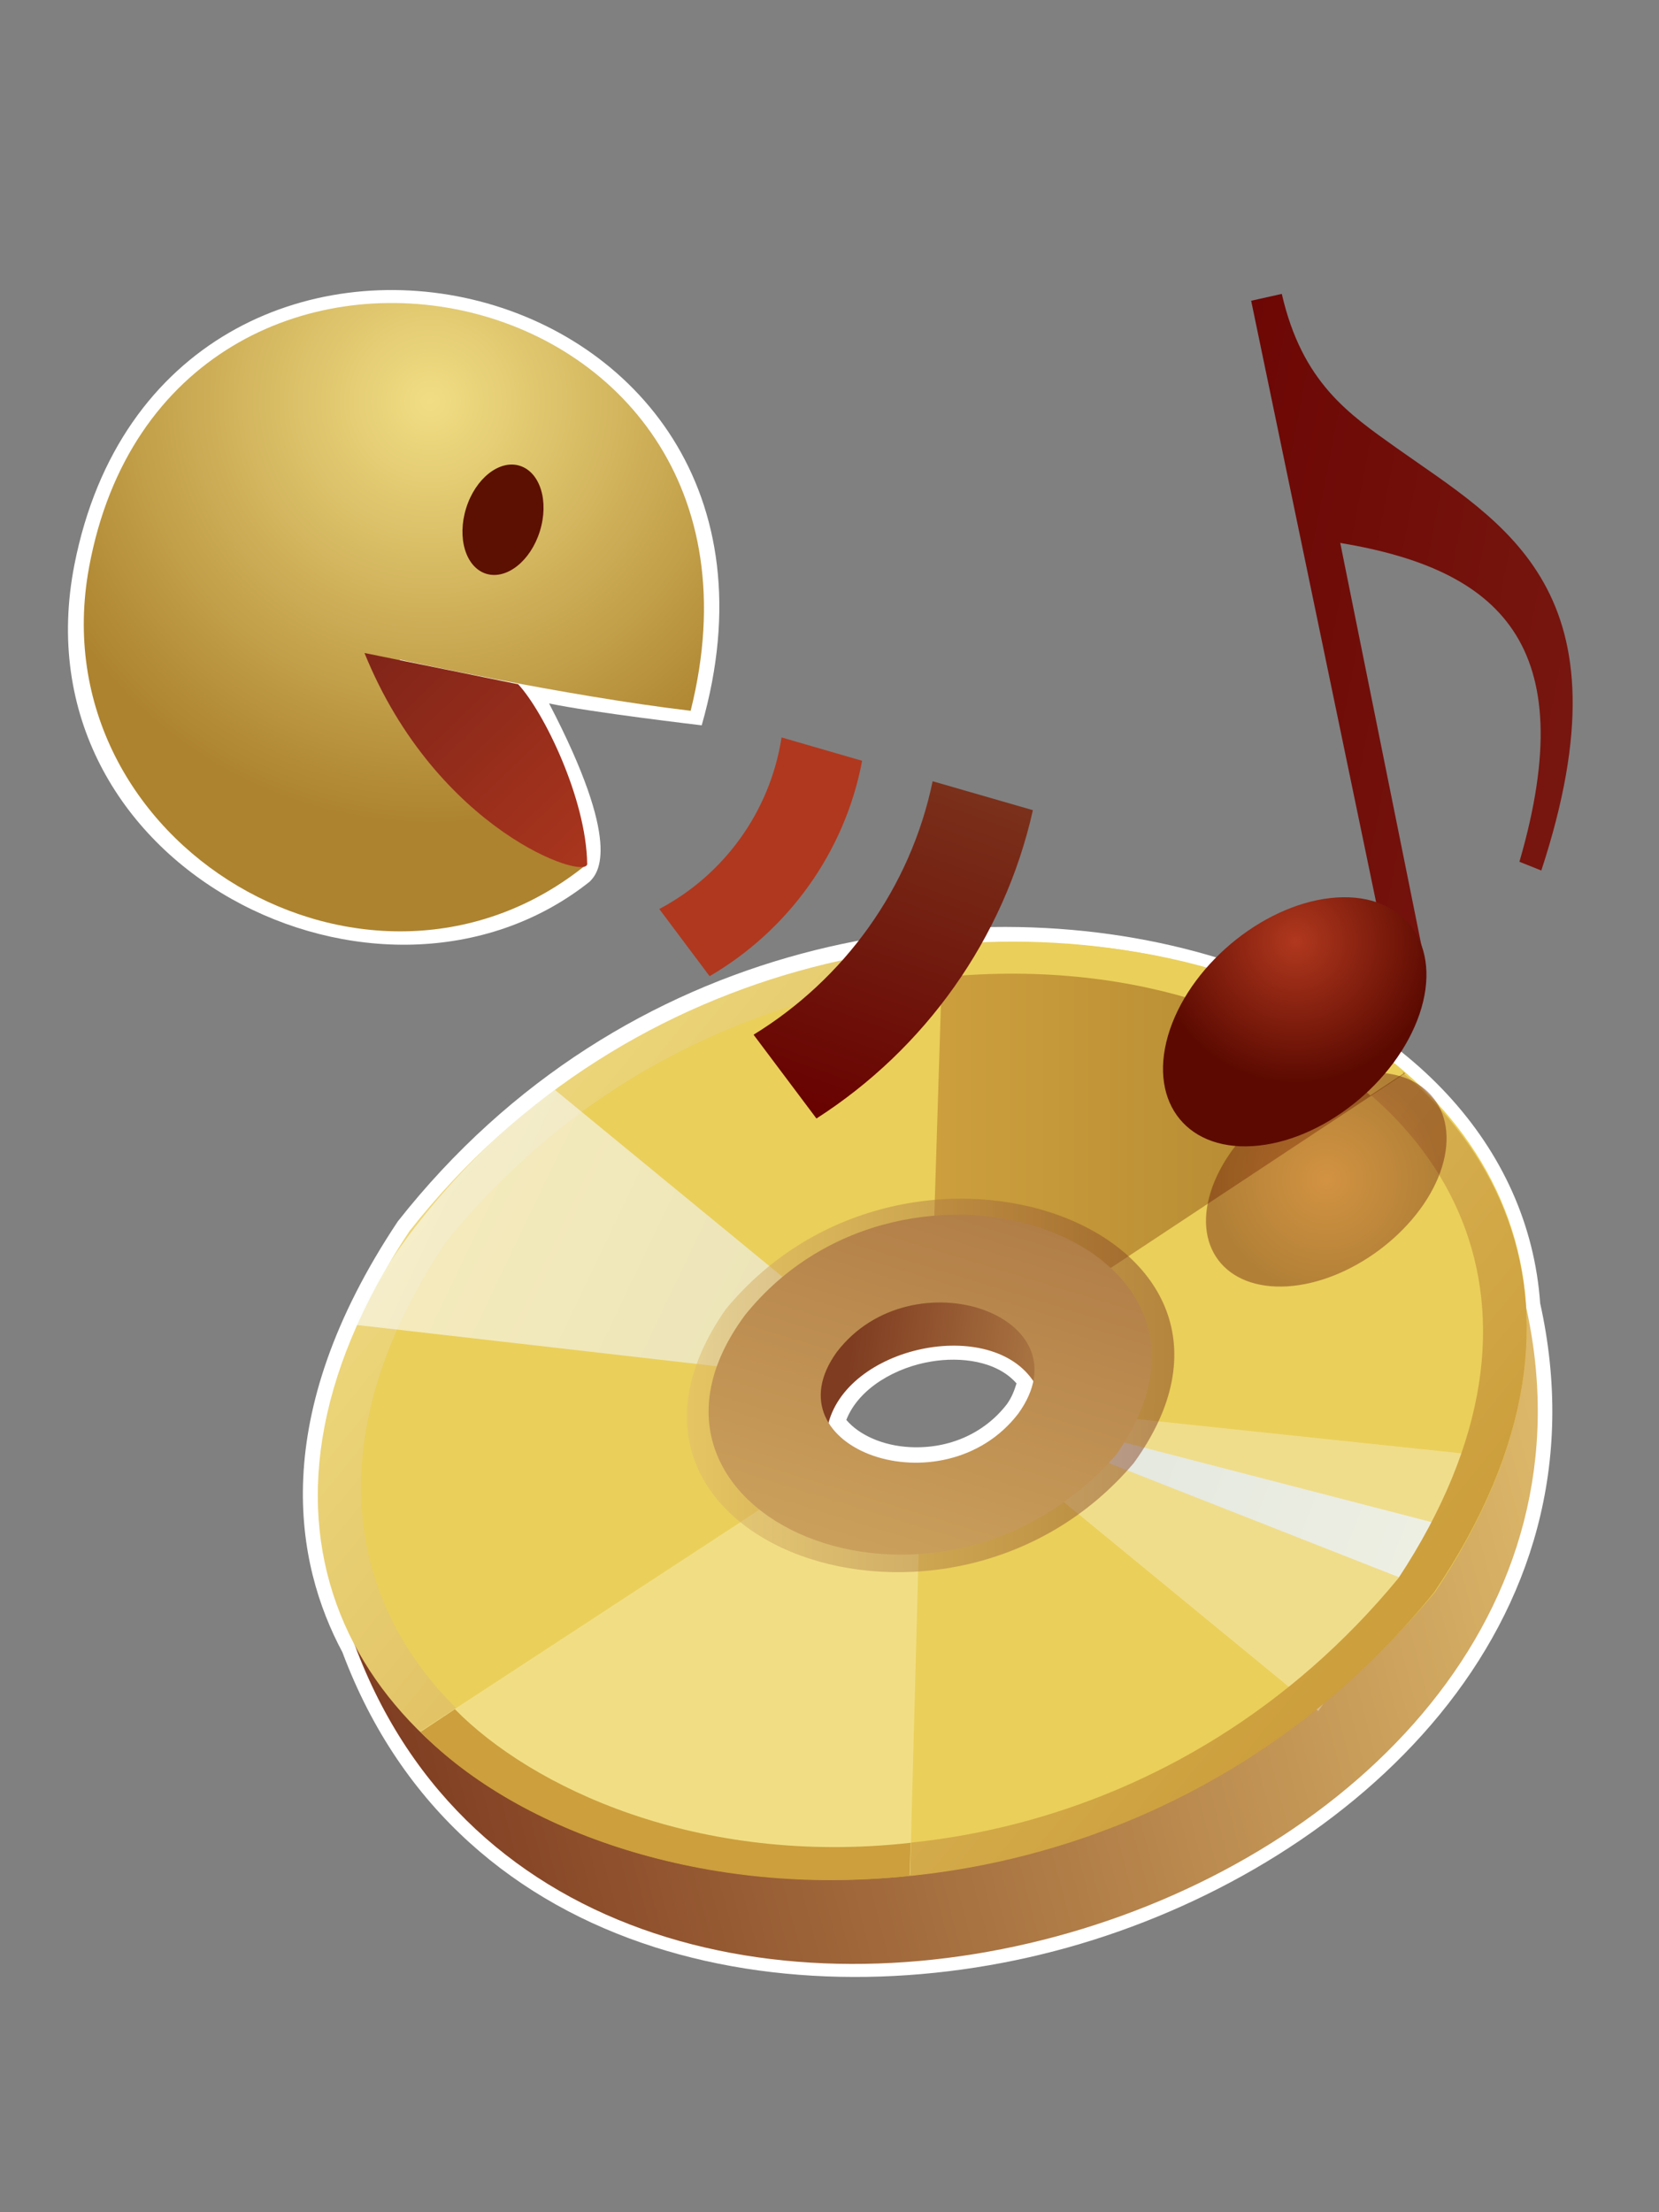 <?xml version="1.0" encoding="UTF-8"?>
<svg xmlns="http://www.w3.org/2000/svg" xmlns:xlink="http://www.w3.org/1999/xlink" contentScriptType="text/ecmascript" width="30" baseProfile="tiny" zoomAndPan="magnify" contentStyleType="text/css" viewBox="-0.109 -0.062 30 40" height="40" preserveAspectRatio="xMidYMid meet" version="1.1">
    <rect x="-0.109" y="-0.062" width="30" height="40" fill="#808080" stroke="none"/>
    <rect x="-0.109" width="30" fill="none" y="-0.062" height="40"/>
    <path fill="#ffffff" d="M 7.085 22.022 C 4.713 25.581 5.231 28.221 6.083 29.813 C 8.219 35.521 14.506 36.553 19.437 35.083 C 24.361 33.616 29.058 29.356 27.736 23.475 L 27.743 23.514 C 27.546 20.663 25.376 18.327 21.937 17.266 C 17.491 15.894 11.174 16.833 7.085 22.022 z M 16.732 24.556 C 17.258 24.468 17.913 24.541 18.273 24.952 C 18.234 25.077 18.19 25.2 18.099 25.327 C 17.695 25.852 17.055 26.14 16.347 26.104 C 15.857 26.079 15.429 25.887 15.195 25.612 C 15.424 25.028 16.106 24.657 16.732 24.556 z "/>
    <linearGradient x1="29.034" gradientTransform="matrix(1 0 0 -1 0.138 38.71)" y1="11.015" x2="7.034" gradientUnits="userSpaceOnUse" y2="5.285" xlink:type="simple" xlink:actuate="onLoad" id="XMLID_15_" xlink:show="other">
        <stop stop-color="#e0bc6c" offset="0"/>
        <stop stop-color="#7f3c21" offset="1"/>
    </linearGradient>
    <path fill="url(#XMLID_15_)" d="M 6.208 29.405 C 10.03 40.686 30.004 34.699 27.479 23.531 L 6.208 29.405 z "/>
    <path fill="#eacf5a" d="M 25.84 28.726 C 17.234 39.01 0.321 32.547 7.311 22.196 C 15.719 11.943 32.895 18.174 25.84 28.726 z M 14.979 24.433 C 13.62 26.207 16.956 27.338 18.315 25.565 C 19.687 23.775 16.352 22.645 14.979 24.433 z "/>
    <polygon fill="#ffffff" fill-opacity="0.3" points="26.868,26.274 18.422,25.383 17.813,26.017 23.731,30.877 "/>
    <linearGradient x1="34.732" gradientTransform="matrix(1 0 0 -1 0.138 38.71)" y1="7.198" x2="-6.421" gradientUnits="userSpaceOnUse" y2="22.929" xlink:type="simple" xlink:actuate="onLoad" id="XMLID_16_" xlink:show="other">
        <stop stop-color="#ffffff" offset="0"/>
        <stop stop-color="#ffffff" offset="0.05"/>
        <stop stop-color="#a2c2dd" offset="1"/>
    </linearGradient>
    <polygon fill="url(#XMLID_16_)" fill-opacity="0.8" points="18.174,25.697 25.694,28.655 26.363,27.612 18.33,25.53 "/>
    <linearGradient x1="7.243" gradientTransform="matrix(1 0 0 -1 0.138 38.71)" y1="20.742" x2="23.173" gradientUnits="userSpaceOnUse" y2="7.731" xlink:type="simple" xlink:actuate="onLoad" id="XMLID_17_" xlink:show="other">
        <stop stop-color="#f1de84" offset="0"/>
        <stop stop-color="#cd9f3d" offset="1"/>
    </linearGradient>
    <path fill="url(#XMLID_17_)" d="M 25.825 28.729 C 17.564 38.875 0.223 32.811 7.295 22.199 C 15.323 12.01 32.993 18.108 25.825 28.729 z M 7.947 22.403 C 1.443 32.185 17.335 37.987 25.178 28.475 C 31.741 18.503 15.553 12.965 7.947 22.403 z "/>
    <linearGradient x1="16.775" y1="20.051" x2="25.301" gradientUnits="userSpaceOnUse" y2="20.051" xlink:type="simple" xlink:actuate="onLoad" id="XMLID_18_" xlink:show="other">
        <stop stop-color="#cd9f3d" offset="0"/>
        <stop stop-color="#ad832f" offset="1"/>
    </linearGradient>
    <polygon fill="url(#XMLID_18_)" points="19.676,23.063 25.301,19.344 21.34,17.429 16.939,17.04 16.775,22.295 "/>
    <linearGradient x1="4.241" gradientTransform="matrix(1 0 0 -1 0.138 38.71)" y1="18.727" x2="42.841" gradientUnits="userSpaceOnUse" y2="0.278" xlink:type="simple" xlink:actuate="onLoad" id="XMLID_19_" xlink:show="other">
        <stop stop-color="#ffffff" offset="0"/>
        <stop stop-color="#ffffff" offset="0.05"/>
        <stop stop-color="#a2c2dd" offset="1"/>
    </linearGradient>
    <path fill="url(#XMLID_19_)" d="M 15.324 24.079 L 9.924 19.643 C 8.33 20.781 6.892 22.579 6.304 23.891 L 14.749 24.859 L 15.324 24.079 z " fill-opacity="0.6"/>
    <polygon fill="#f1de84" points="15.176,26.22 7.502,31.239 11.571,33.297 16.348,33.838 16.543,26.514 "/>
    <linearGradient x1="12.312" y1="24.989" x2="21.126" gradientUnits="userSpaceOnUse" y2="24.989" xlink:type="simple" xlink:actuate="onLoad" id="XMLID_20_" xlink:show="other">
        <stop stop-color="#e0bc6c" offset="0"/>
        <stop stop-color="#7f3c21" offset="1"/>
    </linearGradient>
    <path fill="url(#XMLID_20_)" d="M 14.806 24.391 C 13.362 26.368 16.948 27.623 18.474 25.633 C 19.92 23.647 16.32 22.418 14.806 24.391 z M 20.393 26.392 C 17.054 30.34 10.098 27.818 13.008 23.62 C 16.328 19.575 23.416 22.229 20.393 26.392 z " fill-opacity="0.5"/>
    <path fill="#eacf5a" d="M 24.67 19.745 L 25.276 19.344 C 23.35 17.524 20.112 16.734 16.937 17.044 L 16.917 17.607 C 20.646 17.243 23.297 18.513 24.67 19.745 z "/>
    <path fill="#cd9f3d" d="M 8.117 30.843 L 7.495 31.254 C 9.266 33.063 12.678 34.26 16.34 33.855 L 16.36 33.258 C 12.485 33.691 9.488 32.241 8.117 30.843 z "/>
    <linearGradient x1="22.753" gradientTransform="matrix(1 0 0 -1 0.138 38.71)" y1="13.286" x2="15.123" gradientUnits="userSpaceOnUse" y2="14.226" xlink:type="simple" xlink:actuate="onLoad" id="XMLID_21_" xlink:show="other">
        <stop stop-color="#e0bc6c" offset="0"/>
        <stop stop-color="#7f3c21" offset="1"/>
    </linearGradient>
    <path fill="url(#XMLID_21_)" d="M 18.6 24.946 C 18.926 22.37 13.649 23.286 14.854 25.745 C 15.155 24.272 17.836 23.715 18.6 24.946 z "/>
    <linearGradient x1="13.986" gradientTransform="matrix(1 0 0 -1 0.138 38.71)" y1="5.278" x2="21.317" gradientUnits="userSpaceOnUse" y2="29.241" xlink:type="simple" xlink:actuate="onLoad" id="XMLID_22_" xlink:show="other">
        <stop stop-color="#e0bc6c" offset="0"/>
        <stop stop-color="#7f3c21" offset="1"/>
    </linearGradient>
    <path fill="url(#XMLID_22_)" d="M 20.077 26.238 C 16.806 29.977 10.691 27.323 13.363 23.717 C 16.278 20.087 22.773 22.411 20.077 26.238 z M 15.024 24.383 C 13.756 26.136 16.954 27.264 18.306 25.496 C 19.575 23.729 16.383 22.612 15.024 24.383 z "/>
    <path fill="#ffffff" d="M 1.238 10.142 C 0.156 15.626 6.78 18.874 10.554 15.88 C 10.719 15.715 11.143 15.196 9.82 12.657 C 10.578 12.818 12.58 13.053 12.58 13.053 C 15.006 4.577 2.854 1.962 1.238 10.142 z "/>
    <path fill="#b0381e" d="M 11.813 16.374 L 12.723 17.589 C 14.137 16.763 15.167 15.357 15.481 13.694 L 14.024 13.272 C 13.816 14.62 12.976 15.76 11.813 16.374 z "/>
    <linearGradient x1="17.408" gradientTransform="matrix(1 0 0 -1 0.138 38.71)" y1="26.14" x2="14.578" gradientUnits="userSpaceOnUse" y2="18.32" xlink:type="simple" xlink:actuate="onLoad" id="XMLID_23_" xlink:show="other">
        <stop stop-color="#7f3c21" offset="0"/>
        <stop stop-color="#670000" offset="1"/>
    </linearGradient>
    <path fill="url(#XMLID_23_)" d="M 13.518 18.647 L 14.655 20.162 C 16.609 18.909 18.046 16.919 18.569 14.587 L 16.756 14.064 C 16.354 16.001 15.152 17.644 13.518 18.647 z "/>
    <radialGradient gradientTransform="matrix(1 0 0 -1 0.138 38.71)" gradientUnits="userSpaceOnUse" xlink:type="simple" r="7.63" xlink:actuate="onLoad" cx="7.532" id="XMLID_24_" cy="31.511" xlink:show="other">
        <stop stop-color="#f1de84" offset="0"/>
        <stop stop-color="#ad832f" offset="1"/>
    </radialGradient>
    <path fill="url(#XMLID_24_)" d="M 10.51 15.558 C 6.598 18.754 0.574 15.218 1.502 10.193 C 2.927 2.474 14.415 4.667 12.38 12.79 C 10.088 12.519 7.116 11.864 7.116 11.864 L 10.51 15.558 "/>
    <path fill="#5c1001" d="M 8.32 9.128 C 8.152 9.666 8.314 10.196 8.681 10.312 C 9.05 10.427 9.486 10.082 9.653 9.544 C 9.822 9.004 9.66 8.476 9.29 8.36 C 8.924 8.245 8.487 8.589 8.32 9.128 z "/>
    <linearGradient x1="11.173" gradientTransform="matrix(1 0 0 -1 0.138 38.71)" y1="22.692" x2="6.903" gradientUnits="userSpaceOnUse" y2="27.152" xlink:type="simple" xlink:actuate="onLoad" id="XMLID_25_" xlink:show="other">
        <stop stop-color="#b0381e" offset="0"/>
        <stop stop-color="#822519" offset="1"/>
    </linearGradient>
    <path fill="url(#XMLID_25_)" d="M 6.482 11.745 L 9.261 12.31 C 9.729 12.814 10.493 14.387 10.509 15.557 C 10.514 15.874 7.787 14.966 6.482 11.745 z "/>
    <radialGradient gradientTransform="matrix(1 0 0 -1 0.138 38.71)" gradientUnits="userSpaceOnUse" xlink:type="simple" r="2.059" xlink:actuate="onLoad" cx="23.737" id="XMLID_26_" cy="17.445" xlink:show="other">
        <stop stop-color="#b0381e" offset="0"/>
        <stop stop-color="#5c0a01" offset="1"/>
    </radialGradient>
    <path fill="url(#XMLID_26_)" d="M 25.934 21.138 C 25.545 22.201 24.309 23.125 23.172 23.197 C 22.035 23.267 21.428 22.462 21.816 21.396 C 22.204 20.329 23.44 19.406 24.577 19.333 C 25.711 19.263 26.319 20.068 25.934 21.138 z " fill-opacity="0.4"/>
    <linearGradient x1="35.282" gradientTransform="matrix(1 0 0 -1 0.138 38.71)" y1="25.271" x2="18.083" gradientUnits="userSpaceOnUse" y2="28.601" xlink:type="simple" xlink:actuate="onLoad" id="XMLID_27_" xlink:show="other">
        <stop stop-color="#822519" offset="0"/>
        <stop stop-color="#670000" offset="1"/>
    </linearGradient>
    <path fill="url(#XMLID_27_)" d="M 24.875 16.731 L 22.516 5.376 L 23.07 5.252 C 23.439 6.859 24.284 7.423 25.14 8.034 C 27.09 9.418 29.426 10.607 27.763 15.678 L 27.367 15.52 C 28.514 11.575 26.992 10.232 24.127 9.755 L 25.658 17.345 L 24.875 16.731 z "/>
    <radialGradient gradientTransform="matrix(1 0 0 -1 0.138 38.71)" gradientUnits="userSpaceOnUse" xlink:type="simple" r="2.55" xlink:actuate="onLoad" cx="23.182" id="XMLID_28_" cy="21.75" xlink:show="other">
        <stop stop-color="#b0381e" offset="0"/>
        <stop stop-color="#5c0a01" offset="1"/>
    </radialGradient>
    <path fill="url(#XMLID_28_)" d="M 25.561 18.272 C 25.14 19.512 23.791 20.585 22.543 20.661 C 21.299 20.739 20.627 19.797 21.047 18.554 C 21.467 17.315 22.818 16.245 24.064 16.166 C 25.309 16.089 25.98 17.032 25.561 18.272 z "/>
</svg>
